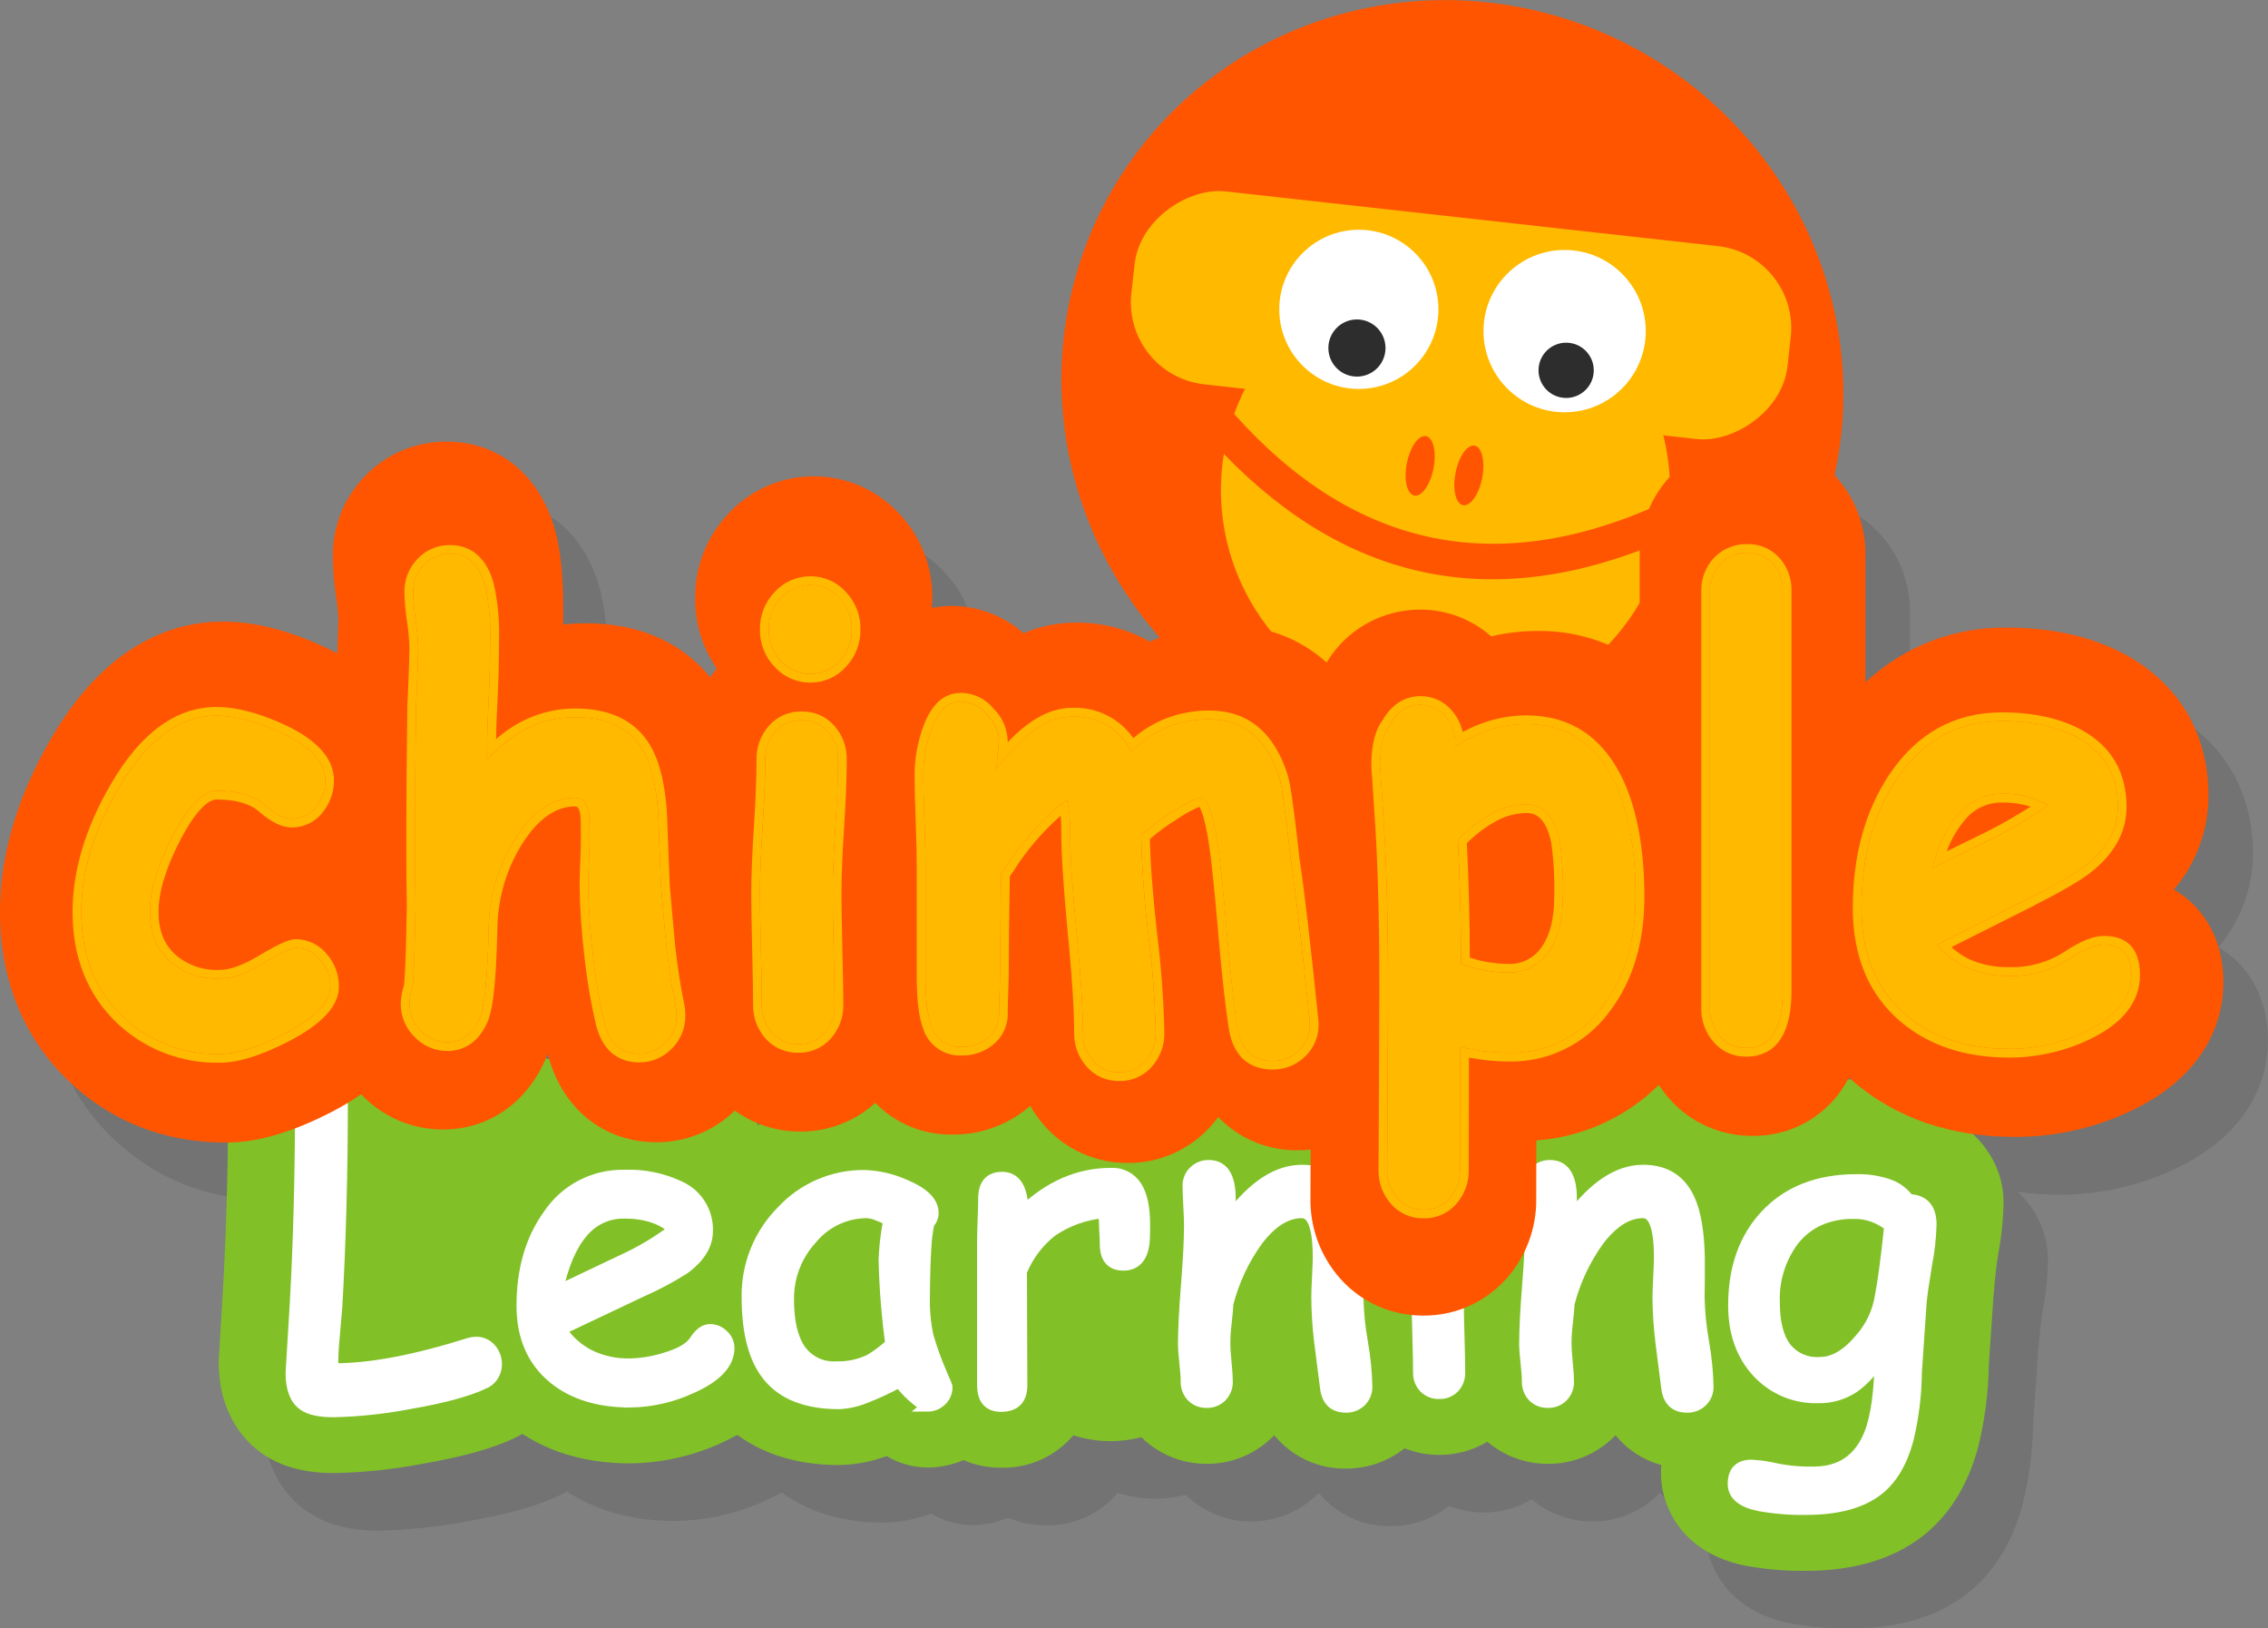 <?xml version="1.0" encoding="UTF-8"?><svg id="Layer_2" xmlns="http://www.w3.org/2000/svg" viewBox="0 0 986.82 708.3"><rect x="0" y="0" width="986.82" height="708.3" fill="#808080" stroke="none"/><defs><style>.cls-1{stroke:#fff;stroke-miterlimit:10;stroke-width:5px;}.cls-1,.cls-2{fill:#fff;}.cls-3{fill:#f50;}.cls-4{fill:#ffba00;}.cls-5{fill:#2d2d2d;}.cls-6{fill:#81c127;}.cls-7{isolation:isolate;opacity:.1;}</style></defs><g id="Graphic_Elements"><g id="Group_51"><g id="Group_55"><ellipse id="Ellipse_22" class="cls-3" cx="631.92" cy="168.18" rx="167.26" ry="170.99" transform="translate(178.65 639.5) rotate(-61.02)"/><g id="Group_52"><path id="Path_107" class="cls-4" d="M724.13,235.11c-11.84,51.36-62.29,84.07-114.01,73.91-51.72-10.16-86.06-59.51-77.61-111.53,54.78,56.53,118.66,69.07,191.62,37.62Z"/><path id="Path_108" class="cls-4" d="M647.75,117.29c-47.36-9.3-94.42,17.38-110.76,62.79,52.83,59.12,115.86,72.28,189.57,37.21,2.04-48.22-31.44-90.71-78.8-100.01Zm-24.03,86.49c-1.4,7.14-5.15,12.43-8.34,11.8-3.2-.63-4.66-6.93-3.25-14.08,1.4-7.15,5.14-12.43,8.34-11.8,3.2,.63,4.66,6.93,3.25,14.08h0Zm21.19,4.16c-1.4,7.15-5.14,12.43-8.34,11.8-3.2-.63-4.66-6.93-3.25-14.08,1.4-7.15,5.13-12.43,8.33-11.8,3.2,.63,4.66,6.93,3.25,14.08h0Z"/></g><rect id="Rectangle_11-2" class="cls-4" x="593.5" y="-6.51" width="84.43" height="287.24" rx="35.86" ry="35.86" transform="translate(429.24 753.8) rotate(-83.66)"/><g id="Group_53"><circle id="Ellipse_23" class="cls-2" cx="591.24" cy="134.56" r="34.62"/><circle id="Ellipse_24" class="cls-5" cx="590.41" cy="151.38" r="12.43"/></g><g id="Group_54"><circle id="Ellipse_25" class="cls-2" cx="680.78" cy="144.03" r="35.3"/><circle id="Ellipse_26" class="cls-5" cx="681.44" cy="161.08" r="12.02"/></g></g><path id="Path_2742" class="cls-7" d="M965.21,412.03c9.72-11.41,15.06-25.9,15.07-40.88,0-26.54-12.58-48.18-35.49-60.98-14.47-8.02-32.02-12.09-52.15-12.09-22.85-.37-44.94,8.17-61.6,23.82v-54.91c.25-13.02-4.55-25.63-13.41-35.18-9.16-9.73-21.97-15.2-35.33-15.08-12.89-.15-25.32,4.82-34.55,13.81l-.41,.4c-9.52,9.56-14.77,22.56-14.55,36.05v46.1c-13.05-9.07-28.62-13.81-44.5-13.56-6.76,0-13.51,.79-20.09,2.33-8.58-7.54-19.63-11.68-31.05-11.63-16.61,.04-32,8.75-40.57,22.99-11.77-10.6-27.14-16.32-42.98-16.01-11.15-.06-22.19,2.09-32.5,6.33-.48,.2-.96,.41-1.44,.62-9.92-5.57-21.14-8.42-32.51-8.26-7.71,.02-15.34,1.6-22.43,4.65-8.63-7.64-19.75-11.87-31.27-11.91-2.88,.01-5.76,.31-8.59,.88,.1-1.41,.19-2.81,.19-4.23,.15-13.75-5.1-27.02-14.6-36.96-9.56-10.24-22.94-16.05-36.95-16.06-13.98-.06-27.36,5.71-36.9,15.94-9.61,9.94-14.92,23.26-14.77,37.08-.1,10.92,3.19,21.6,9.42,30.57-1.01,1.25-1.93,2.56-2.81,3.9-9.38-11.55-25.93-23.57-54.31-23.57-3.24,0-6.49,.18-9.71,.55,.02-1.99,.03-3.96,.03-5.93,0-15.21-1.14-26.39-3.61-35.28-6.77-24.03-24.45-38.37-47.3-38.37-13.19-.03-25.83,5.26-35.06,14.69-9.37,9.51-14.53,22.38-14.31,35.72,.11,5.89,.61,11.76,1.51,17.58,.48,2.98,.78,5.98,.91,8.99,0,1.92-.09,6.09-.47,15.14-1.75-.94-3.57-1.86-5.5-2.75l-.15-.07c-16.14-7.41-30.58-11.01-44.14-11.01-20.63,0-50.31,8.82-74.67,50.78-14.79,25.32-22.29,50.76-22.29,75.6,0,29.33,10.29,54.69,29.77,73.35,18.67,17.84,41.84,26.89,68.84,26.89,.16,0,.33-.02,.49-.02-.3,22.84-1.01,44.2-2.11,63.69l-1.8,29.86-.06,1.91c0,23.12,11.84,34.85,18.82,39.73,8.18,5.76,18.42,8.57,31.28,8.57,12.84-.24,25.63-1.58,38.24-3.98,17.74-3.08,30.46-6.6,40.03-11.09,1.3-.61,2.53-1.28,3.75-1.99,13.05,8.5,28.74,12.83,46.79,12.83,13.74-.13,27.29-3.16,39.77-8.88,2.51-1.12,4.77-2.3,6.94-3.52,9.77,7.18,23.97,13.13,44.3,13.13,7.07-.12,14.07-1.44,20.7-3.9,5.38,3.23,11.54,4.95,17.81,4.98,5.37,0,10.69-1.1,15.63-3.21,5.18,2.21,10.76,3.34,16.39,3.3,12.07,.29,23.62-4.9,31.41-14.12,9.57,3.1,19.83,3.38,29.56,.82,7.58,7.5,17.84,11.67,28.51,11.59,10.87,.07,21.3-4.25,28.92-12,.15-.15,.29-.3,.43-.44,7.63,9.35,19.11,14.7,31.18,14.52,9.25,.04,18.25-3.06,25.5-8.81,4.81,1.89,9.92,2.86,15.09,2.86,7.38,.03,14.62-1.95,20.96-5.73,7.36,6.27,16.73,9.68,26.4,9.61,10.87,.07,21.3-4.25,28.92-12,.15-.15,.29-.3,.43-.44,5.12,6.3,12.1,10.84,19.94,12.96-.08,1.13-.18,2.25-.18,3.41,0,15.26,9.64,35,36.77,40.38,8.68,1.61,17.49,2.36,26.31,2.24,20.76,0,37.8-5.05,50.71-15.05,11.4-8.87,19.48-21.67,24.04-38.09,3.02-11.88,4.64-24.08,4.81-36.33l2.03-29.63c.63-7.94,1.32-14.24,2.06-18.7,1.42-7.41,2.2-14.93,2.34-22.47-.06-11.31-4.86-22.07-13.24-29.67,6.04,.84,12.14,1.27,18.24,1.26,17.95,.04,35.66-4.04,51.78-11.94,33.87-16.64,38.93-41.79,38.93-55.32-.03-18.17-8.28-32.69-21.61-40.31Zm-140.52,82.54l-1.28-.02c.14-.25,.29-.49,.42-.75,.29,.26,.57,.51,.86,.76Zm-567.01-11.09l.11,.44c.16,.61,.37,1.2,.54,1.8-.5-.07-.99-.13-1.5-.19,.07-.16,.14-.3,.21-.46,.21-.51,.42-1.03,.63-1.59Zm90.92,30.02c.47,.2,.94,.37,1.42,.55-.27,.19-.56,.35-.83,.53-.19-.37-.4-.72-.59-1.09h0Z"/><g id="Group_2468"><path id="Path_83" class="cls-6" d="M848.79,486.07l-.36-.31-5.37-4.19c-3.02-2.15-6.3-3.92-9.75-5.28-.41-.17-.82-.38-1.26-.58-7.53-3.88-15.85-5.99-24.32-6.17-2.3,0-4.53-.05-6.68-.09-10.78-.22-24.25-.47-37.34,5.19-10.11-10.8-24.35-16.76-39.13-16.41-12.4,0-24.72,6.45-35.68,15.13-4.62-1.79-9.52-2.71-14.47-2.72-.78,0-1.55,.07-2.32,.11-1.17-9.33-5.45-17.99-12.16-24.57-7.88-7.81-18.53-12.18-29.62-12.16-11.02-.01-21.61,4.29-29.5,11.99-8.18,7.87-12.79,18.74-12.76,30.09,0,.27,.04,.53,.05,.79-6.87-2.81-14.23-4.23-21.65-4.17-6.84-.01-13.62,1.19-20.04,3.55-6.19-3.67-13.25-5.61-20.45-5.63-8.43-.02-16.65,2.59-23.53,7.45-5.99-2.69-12.48-4.06-19.04-4.02-10.22,0-20.36,1.91-29.87,5.64-5.46-2.61-11.44-3.95-17.48-3.93-8.93-.12-17.63,2.79-24.69,8.25-1.74-.89-3.57-1.76-5.54-2.58-9.39-4.1-19.5-6.31-29.75-6.49-16.55-.1-32.72,4.98-46.22,14.55-4.06-8.57-10.66-15.67-18.91-20.35-12.19-6.11-25.69-9.12-39.32-8.77-5.97,0-11.88,1.16-17.41,3.42-13.35-4.13-29.34-4.59-46.79-5.06-8.47-.23-21.23-.58-29.35-1.76-1.92-5.37-4.94-10.28-8.87-14.41-7.63-8.06-18.26-12.6-29.36-12.53-11.08-.05-21.68,4.5-29.28,12.55-7.26,7.65-11.29,17.8-11.25,28.35,0,32.78-.77,63.01-2.29,89.73l-1.8,29.86-.06,1.91c0,23.11,11.84,34.85,18.82,39.73,8.18,5.76,18.42,8.57,31.28,8.57,12.83-.24,25.63-1.58,38.23-3.98,17.74-3.08,30.46-6.6,40.03-11.09,1.3-.61,2.53-1.28,3.75-1.99,13.05,8.5,28.74,12.83,46.79,12.83,13.74-.13,27.29-3.16,39.77-8.88,2.51-1.12,4.77-2.3,6.94-3.52,9.77,7.18,23.97,13.13,44.3,13.13,7.07-.12,14.07-1.44,20.7-3.9,5.38,3.23,11.54,4.95,17.81,4.98,5.37,0,10.69-1.1,15.63-3.21,5.18,2.21,10.76,3.34,16.39,3.3,12.07,.29,23.62-4.9,31.41-14.12,9.57,3.1,19.83,3.38,29.56,.82,7.58,7.5,17.84,11.67,28.51,11.59,10.87,.07,21.3-4.25,28.92-12,.15-.15,.29-.3,.43-.44,7.63,9.35,19.11,14.7,31.18,14.52,9.25,.04,18.25-3.06,25.5-8.81,4.8,1.89,9.92,2.86,15.09,2.86,7.38,.03,14.62-1.95,20.96-5.73,7.36,6.27,16.73,9.68,26.4,9.61,10.87,.07,21.3-4.25,28.92-12,.15-.15,.29-.3,.43-.44,5.12,6.3,12.1,10.84,19.94,12.96-.08,1.13-.18,2.25-.18,3.41,0,15.26,9.64,35,36.77,40.38,8.68,1.61,17.49,2.36,26.31,2.24,20.76,0,37.8-5.05,50.71-15.05,11.4-8.87,19.48-21.67,24.04-38.09,3.02-11.88,4.64-24.08,4.81-36.33l2.03-29.63c.63-7.95,1.32-14.24,2.06-18.7,1.42-7.41,2.2-14.93,2.34-22.47-.03-17.63-11.24-30.13-22.95-36.88Z"/><g id="Group_39"><g id="Group_38"><path id="Path_84" class="cls-1" d="M210.1,601.88c-6.8,3.19-17.47,6.04-32.02,8.57-10.83,2.08-21.81,3.26-32.83,3.52-6.07,0-10.43-.93-13.08-2.8-3.61-2.52-5.41-7.15-5.41-13.89l1.8-29.85c1.56-27.54,2.34-58.09,2.34-91.64-.05-2.45,.88-4.82,2.58-6.58,1.63-1.77,3.95-2.75,6.36-2.71,2.44-.06,4.79,.92,6.45,2.71,1.7,1.76,2.63,4.13,2.58,6.58,0,33.98-.81,64.88-2.44,92.72l-1.17,13.71c-.46,4.4-.64,8.83-.54,13.26,15.69,.18,35.54-3.52,59.54-11.09,.94-.28,1.91-.44,2.89-.45,2.52-.03,4.91,1.1,6.49,3.07,1.48,1.8,2.28,4.07,2.26,6.4,.06,3.77-2.27,7.17-5.8,8.48Z"/><path id="Path_85" class="cls-1" d="M274.05,609.72c-13.6,0-24.6-3.4-33.01-10.19-9.2-7.52-13.8-18.04-13.8-31.57,0-15.63,3.79-28.74,11.37-39.32,7.3-11.05,19.77-17.59,33.01-17.32,8.44-.34,16.83,1.4,24.44,5.05,7.35,3.48,11.92,10.99,11.64,19.12,0,6.01-3.4,11.48-10.19,16.41-6.11,3.84-12.5,7.22-19.12,10.1l-34.46,16.33c3.14,4.79,7.48,8.68,12.58,11.28,5.47,2.62,11.48,3.92,17.54,3.79,4.95-.12,9.87-.91,14.61-2.34,7.09-1.99,11.66-4.59,13.71-7.8,2.05-3.22,4.24-4.82,6.59-4.82,2.12,.01,4.15,.87,5.63,2.39,1.57,1.42,2.47,3.43,2.48,5.55,0,6.67-5.38,12.42-16.15,17.23-8.42,3.92-17.58,6.01-26.87,6.14Zm-2.43-82.17c-7.09-.12-13.84,3.03-18.31,8.52-4.87,5.68-8.51,14.24-10.91,25.66l27.69-13.17c8.26-3.7,16.06-8.33,23.27-13.8-5.17-4.81-12.42-7.21-21.74-7.22h0Z"/><path id="Path_86" class="cls-1" d="M403.57,611.53c-1.14,0-3.22-1.32-6.22-3.97-2.25-1.96-4.28-4.17-6.04-6.58-4.9,2.72-9.99,5.09-15.24,7.08-3.51,1.41-7.23,2.22-11.01,2.39-14.06,0-24.32-3.97-30.76-11.9-6.07-7.46-9.11-18.88-9.11-34.27-.24-13.96,5.18-27.43,15.02-37.34,9.22-10,22.25-15.64,35.85-15.51,6.07,.19,12.04,1.57,17.58,4.06,8.18,3.37,12.27,7.43,12.27,12.18,0,1.63-.65,3.18-1.8,4.33-.79,3.71-1.26,7.48-1.41,11.27-.33,5.23-.52,11.94-.58,20.11-.21,5.93,.31,11.87,1.53,17.68,1.56,5.4,3.46,10.71,5.68,15.87,.42,1.08,1.11,2.68,2.07,4.78l.54,1.54c.06,2.26-.86,4.43-2.52,5.95-1.57,1.51-3.67,2.35-5.86,2.34Zm-18.75-62.69c.01-2.82,.18-5.64,.5-8.44,.33-3.03,.83-6.26,1.49-9.69-1.85-.98-3.76-1.82-5.73-2.53-1.23-.47-2.52-.74-3.83-.81-9.34,0-18.19,4.19-24.13,11.41-6.59,7.16-10.22,16.56-10.15,26.29,0,9.86,1.74,17.26,5.23,22.19,3.61,5,9.54,7.79,15.69,7.4,5.08,.15,10.13-.93,14.7-3.16,3.27-1.96,6.32-4.25,9.11-6.85-1.62-11.87-2.59-23.83-2.9-35.8h0Z"/><path id="Path_87" class="cls-1" d="M497.82,538.92c-.42,7.52-3.43,11.27-9.02,11.27-5.17,0-7.76-2.98-7.76-8.93,0-1.14-.09-3.25-.27-6.31l-.27-7.58c-8.17,.66-16.03,3.43-22.82,8.03-5.91,4.63-10.51,10.73-13.35,17.68l.18,49.43c0,6.07-2.98,9.11-8.93,9.11-5.29,0-7.93-3.04-7.93-9.11v-63.32c0-1.99,.08-4.96,.23-8.93,.16-3.97,.23-6.94,.23-8.93,0-6.07,2.65-9.11,7.94-9.11,5.89,0,8.87,4.99,8.93,14.97,11.55-11.12,24.35-16.68,38.42-16.69,4.36-.25,8.52,1.84,10.91,5.5,2.4,3.67,3.6,9.2,3.61,16.6-.01,3.13-.05,5.23-.11,6.31Z"/><path id="Path_88" class="cls-1" d="M585.58,611.98c-5.17,0-8.09-2.83-8.75-8.48l-2.52-19.76c-.81-6.55-1.23-13.15-1.26-19.75,0-1.68,.11-4.54,.32-8.57,.21-4.03,.32-6.89,.31-8.57,0-12.99-2.41-19.48-7.22-19.48-6.73,0-13.17,4-19.3,12-6.02,8.3-10.43,17.67-12.99,27.6-.12,2.34-.39,5.29-.81,8.84-.35,2.9-.54,5.83-.54,8.75,0,1.8,.18,4.51,.54,8.12,.36,3.61,.54,6.31,.54,8.12,.1,2.44-.79,4.82-2.48,6.58-1.67,1.69-3.98,2.61-6.36,2.52-2.4,.1-4.72-.82-6.4-2.52-1.66-1.78-2.54-4.15-2.44-6.58,0-1.8-.2-4.51-.59-8.12-.39-3.61-.59-6.31-.58-8.12,0-6.19,.44-14.78,1.31-25.75,.87-10.97,1.31-19.56,1.31-25.75,0-1.92-.11-4.78-.31-8.57-.21-3.79-.32-6.64-.32-8.57-.08-2.39,.86-4.7,2.58-6.36,1.7-1.65,3.99-2.54,6.36-2.48,5.53,0,8.57,3.91,9.11,11.72l.27,10.55c10.1-13.47,20.47-20.2,31.12-20.2,9.62,0,16.33,4.24,20.11,12.72,2.59,5.65,4,14.01,4.24,25.08v9.11l-.09,8.39c.14,6.49,.79,12.96,1.94,19.35,1.14,6.36,1.79,12.8,1.94,19.25,.09,2.42-.85,4.76-2.58,6.45-1.73,1.66-4.05,2.55-6.45,2.48Z"/><path id="Path_89" class="cls-1" d="M634.38,564.63c0,3.61,.11,9,.32,16.19,.21,7.19,.32,12.58,.31,16.19,.09,2.4-.79,4.75-2.44,6.5-1.68,1.71-4.01,2.62-6.4,2.52-2.38,.08-4.68-.83-6.36-2.52-1.68-1.74-2.57-4.08-2.48-6.5,0-3.61-.1-9-.31-16.19-.21-7.19-.32-12.58-.32-16.19,0-5.65,.3-12.7,.9-21.15,.6-8.45,.9-15.5,.9-21.15-.1-2.44,.79-4.82,2.48-6.58,1.67-1.69,3.98-2.61,6.36-2.53,2.38-.08,4.68,.83,6.35,2.53,1.69,1.77,2.58,4.14,2.48,6.58,0,5.66-.3,12.71-.9,21.15-.6,8.44-.9,15.5-.9,21.15Zm-4.06-73.24c-2.81,.03-5.51-1.07-7.48-3.07-2.05-1.91-3.2-4.6-3.16-7.4-.04-2.8,1.11-5.49,3.16-7.4,1.98-1.99,4.68-3.1,7.48-3.07,2.8-.04,5.49,1.07,7.44,3.07,2.02,1.92,3.15,4.6,3.11,7.4,.04,2.79-1.09,5.47-3.11,7.4-1.96,2-4.65,3.11-7.44,3.07Z"/><path id="Path_90" class="cls-1" d="M734.04,611.98c-5.17,0-8.09-2.83-8.75-8.48l-2.52-19.76c-.81-6.55-1.23-13.15-1.26-19.75,0-1.68,.11-4.54,.32-8.57,.21-4.03,.32-6.89,.31-8.57,0-12.99-2.41-19.48-7.22-19.48-6.73,0-13.17,4-19.3,12-6.02,8.3-10.43,17.67-12.99,27.6-.12,2.34-.39,5.29-.81,8.84-.35,2.9-.54,5.83-.54,8.75,0,1.8,.18,4.51,.54,8.12,.36,3.61,.54,6.31,.54,8.12,.1,2.44-.79,4.82-2.48,6.58-1.68,1.69-3.98,2.61-6.36,2.52-2.4,.1-4.72-.82-6.4-2.52-1.66-1.78-2.54-4.15-2.44-6.58,0-1.8-.2-4.51-.59-8.12-.39-3.61-.59-6.31-.59-8.12,0-6.19,.44-14.78,1.31-25.75,.87-10.97,1.31-19.56,1.31-25.75,0-1.92-.1-4.78-.31-8.57-.21-3.79-.32-6.64-.32-8.57-.08-2.39,.86-4.7,2.58-6.36,1.7-1.65,3.99-2.54,6.36-2.48,5.53,0,8.57,3.91,9.11,11.72l.27,10.55c10.1-13.47,20.47-20.2,31.12-20.2,9.62,0,16.33,4.24,20.11,12.72,2.58,5.65,4,14.01,4.24,25.08v9.11l-.09,8.39c.14,6.49,.79,12.96,1.94,19.35,1.14,6.36,1.79,12.8,1.94,19.25,.09,2.42-.85,4.76-2.58,6.45-1.73,1.66-4.06,2.55-6.45,2.48Z"/><path id="Path_91" class="cls-1" d="M835.78,566.7l-2.07,30.3c-.09,9.94-1.33,19.84-3.7,29.5-2.7,9.74-7.03,16.93-12.99,21.57-7.22,5.59-17.65,8.39-31.3,8.39-6.74,.11-13.48-.44-20.11-1.62-7.58-1.5-11.37-4.63-11.37-9.38,0-5.35,2.62-8.03,7.85-8.03,3.65,.2,7.27,.73,10.83,1.58,5.52,1.1,11.15,1.57,16.77,1.41,11.55-.18,19.52-5.77,23.91-16.77,2.89-7.34,4.42-18.62,4.6-33.83-2.7,5.39-6.68,10.03-11.59,13.53-4.55,3.03-9.91,4.6-15.38,4.51-10.06,.35-19.76-3.72-26.56-11.14-6.82-7.43-10.24-17.06-10.24-28.91,0-16.23,4.66-29.31,13.98-39.24,9.62-10.22,22.73-15.33,39.33-15.33,4.78-.13,9.54,.6,14.06,2.17,3.49,1.21,6.51,3.48,8.66,6.49,6.44,.18,9.65,3.76,9.65,10.73-.16,5.75-.79,11.49-1.9,17.14-1.38,8.28-2.19,13.93-2.43,16.94Zm-28.95-39.05c-11.43,0-20.27,3.94-26.52,11.82-5.82,7.79-8.78,17.34-8.39,27.06,0,8.72,1.65,15.27,4.96,19.66,3.57,4.52,9.14,6.98,14.88,6.58,6.07,0,11.97-3.43,17.68-10.28,4.69-5.27,7.76-11.78,8.83-18.75,1.27-6.49,2.62-16.69,4.06-30.57-2.26-1.78-4.79-3.18-7.49-4.15-2.58-.9-5.29-1.36-8.03-1.36Z"/></g></g></g><g id="Group_2469"><path id="Path_92" class="cls-3" d="M945.85,386.96c9.72-11.41,15.06-25.9,15.07-40.88,0-26.54-12.58-48.18-35.49-60.98-14.47-8.02-32.02-12.09-52.15-12.09-22.85-.37-44.95,8.17-61.6,23.82v-54.91c.26-13.02-4.55-25.63-13.41-35.18-9.16-9.73-21.97-15.2-35.33-15.08-12.89-.15-25.32,4.82-34.55,13.81l-.41,.4c-9.52,9.56-14.77,22.56-14.55,36.05v46.1c-13.05-9.07-28.62-13.81-44.5-13.56-6.77,0-13.51,.79-20.1,2.33-8.58-7.54-19.63-11.68-31.05-11.63-16.61,.04-32,8.75-40.57,22.99-11.77-10.6-27.14-16.32-42.98-16.01-11.15-.06-22.19,2.09-32.5,6.33-.48,.2-.96,.41-1.44,.62-9.92-5.57-21.14-8.42-32.51-8.26-7.71,.02-15.34,1.6-22.43,4.65-8.63-7.64-19.75-11.87-31.27-11.91-2.88,.01-5.76,.31-8.59,.88,.1-1.41,.19-2.81,.19-4.23,.15-13.75-5.1-27.02-14.6-36.96-9.56-10.24-22.94-16.05-36.95-16.06-13.98-.06-27.36,5.72-36.9,15.94-9.61,9.94-14.92,23.26-14.77,37.08-.1,10.92,3.19,21.6,9.42,30.57-1.01,1.25-1.93,2.56-2.81,3.9-9.38-11.55-25.93-23.57-54.31-23.57-3.24,0-6.49,.18-9.71,.55,.02-1.99,.03-3.96,.03-5.93,0-15.21-1.14-26.39-3.61-35.28-6.77-24.03-24.45-38.37-47.3-38.37-13.19-.03-25.83,5.26-35.06,14.69-9.37,9.5-14.53,22.37-14.31,35.72,.11,5.89,.61,11.76,1.51,17.58,.48,2.98,.78,5.98,.91,8.99,0,1.92-.09,6.09-.47,15.14-1.75-.94-3.57-1.85-5.5-2.75l-.15-.07c-16.14-7.41-30.58-11.01-44.14-11.01-20.63,0-50.31,8.82-74.67,50.78C7.5,346.48,0,371.93,0,396.76c0,29.33,10.29,54.69,29.77,73.35,18.67,17.84,41.84,26.89,68.84,26.89,13.39,0,28.48-4.43,46.11-13.54l.12-.07c4.26-2.21,8.37-4.69,12.33-7.41,.28,.29,.52,.59,.81,.87,9.19,9.28,21.71,14.49,34.77,14.47,19.92,0,36.72-11.69,44.93-31.34,.21-.51,.42-1.03,.63-1.59l.11,.44c6.18,23.44,24.26,38.02,47.19,38.02,12.74,.05,24.99-4.89,34.13-13.76,8.29,5.98,18.27,9.17,28.5,9.11,12.05,.08,23.69-4.37,32.62-12.47,8.76,9.03,20.88,14.02,33.46,13.78,11.83,.15,23.33-3.84,32.52-11.29,.48-.39,.96-.79,1.42-1.19,1.81,3.19,3.97,6.17,6.42,8.89,9.17,10.24,22.29,16.04,36.04,15.94,13.75,.1,26.87-5.7,36.05-15.94,1.16-1.29,2.26-2.63,3.28-4.03,9.1,9.49,21.77,14.73,34.91,14.45,1.77,0,3.54-.1,5.3-.29-.05,11.4-.08,18.52-.08,21.21-.19,12.91,4.47,25.42,13.08,35.04,9.17,10.24,22.3,16.04,36.04,15.94,13.75,.11,26.88-5.7,36.05-15.94,8.59-9.6,13.26-22.09,13.07-34.97l.05-25.26c20.08-1.45,38.98-10.01,53.31-24.14,1.41,2.19,2.99,4.27,4.72,6.22,9.17,10.24,22.3,16.04,36.04,15.94,17.68,.26,33.95-9.58,41.92-25.36,.63,.57,1.27,1.16,1.9,1.69,18.73,16,42.4,24.11,70.34,24.11,17.95,.04,35.66-4.04,51.78-11.94,33.87-16.64,38.93-41.79,38.93-55.32,0-18.18-8.24-32.7-21.57-40.32Z"/><g id="Group_49"><g id="Group_48"><g id="Group_41"><path id="Path_93" class="cls-4" d="M95.75,458.46c-15.73,.43-30.98-5.46-42.34-16.34-12.01-11.5-18.02-26.66-18.02-45.48,0-17.34,5.39-35.24,16.17-53.71,12.24-21.08,26.47-31.63,42.69-31.63,7.96,0,17.25,2.44,27.89,7.32,12.93,6.01,19.39,12.94,19.39,20.78,.05,4.13-1.33,8.14-3.9,11.37-2.46,3.43-6.45,5.43-10.67,5.36-3.28,0-7.24-2.03-11.88-6.08-4.64-4.05-11.58-6.08-20.83-6.08-5.89,0-12.28,6.58-19.17,19.73-6.58,12.72-9.87,23.7-9.87,32.93s2.91,16.34,8.72,21.57c6.06,5.16,13.85,7.83,21.8,7.45,5.12,0,11.4-2.22,18.82-6.67,7.42-4.44,12.13-6.67,14.11-6.66,4.13,0,8.03,1.87,10.61,5.1,2.87,3.19,4.44,7.34,4.42,11.63,0,6.8-6.5,13.59-19.51,20.39-11.63,6-21.12,9-28.46,9Z"/><path id="Path_94" class="cls-4" d="M94.26,311.3c7.96,0,17.25,2.44,27.89,7.32,12.93,6.01,19.39,12.94,19.39,20.78,.05,4.13-1.33,8.14-3.9,11.37-2.46,3.43-6.45,5.43-10.67,5.36-3.28,0-7.24-2.03-11.88-6.08-4.64-4.05-11.58-6.08-20.83-6.08-5.89,0-12.28,6.58-19.17,19.73-6.58,12.72-9.87,23.7-9.87,32.93s2.91,16.34,8.72,21.57c6.06,5.16,13.85,7.83,21.8,7.45,5.12,0,11.4-2.22,18.82-6.67,7.42-4.44,12.13-6.67,14.11-6.66,4.13,0,8.03,1.87,10.61,5.1,2.87,3.19,4.44,7.34,4.42,11.63,0,6.79-6.5,13.59-19.51,20.39-11.63,6.01-21.12,9.02-28.46,9.02-15.73,.43-30.98-5.46-42.34-16.34-12.01-11.5-18.02-26.66-18.02-45.48,0-17.34,5.39-35.24,16.17-53.71,12.24-21.08,26.47-31.63,42.69-31.63m0-3.78c-17.58,0-33.05,11.27-45.96,33.51-11.08,18.97-16.69,37.68-16.69,55.61,0,19.81,6.46,36.03,19.18,48.21,12.08,11.54,28.26,17.8,44.96,17.39,8.03,0,17.91-3.09,30.19-9.44,14.51-7.58,21.55-15.35,21.55-23.75,.03-5.2-1.88-10.23-5.34-14.11-3.29-4.06-8.24-6.42-13.47-6.4-2.09,0-5.49,.87-16.06,7.2-6.8,4.06-12.47,6.13-16.88,6.13-7.02,.39-13.91-1.93-19.27-6.48-5.03-4.52-7.47-10.66-7.47-18.75,0-8.58,3.18-19.08,9.44-31.19,8.05-15.39,13.36-17.69,15.81-17.69,8.27,0,14.43,1.73,18.34,5.14,5.39,4.72,10.09,7.01,14.37,7.01,5.39,.05,10.48-2.49,13.67-6.83,3.08-3.89,4.74-8.72,4.69-13.68,0-9.41-7.27-17.55-21.58-24.21-11.1-5.09-21.01-7.67-29.48-7.67h0Z"/></g><g id="Group_42"><path id="Path_95" class="cls-4" d="M211.89,330.65c5-5.82,11.11-10.6,17.96-14.05,6.38-3.09,13.39-4.68,20.48-4.64,13.08,0,22.49,4.18,28.23,12.55,4.28,6.27,6.88,15.9,7.8,28.88,.38,10.72,.8,21.48,1.26,32.28,1.22,14.03,1.99,22.57,2.3,25.62,1.07,9.67,2.37,18.12,3.9,25.35,.35,1.59,.55,3.21,.57,4.84,.14,4.54-1.63,8.92-4.88,12.09-3,3.07-7.12,4.8-11.42,4.77-7.73,0-12.74-4.36-15.03-13.07-2.32-9.81-4-19.77-5.05-29.8-1.23-10.06-1.92-20.18-2.07-30.32,0-2.18,.1-5.47,.29-9.87,.19-4.4,.29-7.69,.29-9.87,0-6.45-.08-10.19-.23-11.24-.69-4.79-2.68-7.19-5.97-7.19-8.49,0-16.18,4.44-23.06,13.33-.66,.83-1.36,1.81-2.11,2.92-7.95,11.94-12.29,25.91-12.51,40.25-.44,20.99-1.72,34.04-3.85,39.16-2.98,7.15-7.73,10.72-14.23,10.72-4.31-.01-8.44-1.78-11.42-4.9-3.28-3.15-5.09-7.54-4.99-12.09,.12-2.35,.54-4.68,1.26-6.93,.53-1.92,.99-13.68,1.38-35.29-.38-17.51-.3-46.66,.23-87.43l.23-4.31c.46-10.28,.69-17.16,.69-20.65-.11-4-.48-8-1.09-11.95-.62-3.96-.98-7.95-1.09-11.95-.17-4.54,1.53-8.96,4.7-12.22,2.96-3.1,7.07-4.83,11.36-4.77,7.57,0,12.66,4.62,15.26,13.85,1.72,7.89,2.46,15.97,2.18,24.05,0,8.71-.23,17.56-.69,26.53-.46,8.53-.69,16.98-.69,25.35Z"/><path id="Path_96" class="cls-4" d="M195.83,240.87c7.57,0,12.66,4.62,15.26,13.85,1.72,7.89,2.46,15.97,2.18,24.05,0,8.71-.23,17.56-.69,26.53-.46,8.54-.69,16.99-.69,25.35,5-5.82,11.11-10.6,17.96-14.05,6.38-3.09,13.39-4.68,20.48-4.64,13.08,0,22.49,4.18,28.23,12.55,4.28,6.27,6.88,15.9,7.8,28.88,.38,10.72,.8,21.48,1.26,32.28,1.22,14.03,1.99,22.57,2.3,25.62,1.07,9.67,2.37,18.12,3.9,25.35,.35,1.59,.55,3.21,.57,4.84,.14,4.54-1.63,8.92-4.88,12.09-3,3.07-7.12,4.8-11.42,4.77-7.73,0-12.74-4.36-15.03-13.07-2.32-9.81-4-19.77-5.05-29.8-1.23-10.06-1.92-20.18-2.07-30.32,0-2.18,.1-5.47,.29-9.87,.19-4.4,.29-7.69,.29-9.87,0-6.45-.08-10.19-.23-11.24-.69-4.79-2.68-7.19-5.97-7.19-8.49,0-16.18,4.44-23.06,13.33-.66,.83-1.36,1.81-2.11,2.92-7.95,11.94-12.29,25.91-12.51,40.25-.44,20.99-1.72,34.04-3.85,39.16-2.98,7.15-7.73,10.72-14.23,10.72-4.31-.01-8.44-1.78-11.42-4.9-3.28-3.15-5.09-7.54-4.99-12.09,.12-2.35,.54-4.68,1.26-6.93,.53-1.92,.99-13.68,1.38-35.29-.38-17.51-.31-46.66,.23-87.43l.23-4.31c.46-10.28,.69-17.16,.69-20.65-.11-4-.48-8-1.09-11.95-.62-3.96-.98-7.95-1.09-11.95-.17-4.54,1.53-8.96,4.7-12.22,2.96-3.1,7.07-4.83,11.36-4.77m0-3.78c-5.3-.07-10.4,2.06-14.06,5.9-3.87,3.96-5.96,9.33-5.79,14.87,.11,4.18,.48,8.35,1.13,12.48,.59,3.79,.94,7.61,1.05,11.44,0,3.42-.23,10.31-.68,20.48l-.23,4.28v.15c-.53,40.57-.61,70-.23,87.49-.5,28.22-1.04,33.39-1.25,34.3-.81,2.56-1.28,5.22-1.39,7.9-.1,5.57,2.11,10.93,6.13,14.79,3.68,3.82,8.76,5.98,14.06,5.99,5.6,0,13.22-2.26,17.72-13.04,1.49-3.59,3.54-11.69,4.14-40.55,.2-13.61,4.32-26.88,11.87-38.21,.7-1.03,1.35-1.93,1.95-2.69,6.21-8.02,12.78-11.9,20.1-11.9,.45,0,1.66,0,2.22,3.95,.04,.32,.19,2.01,.19,10.7,0,2.08-.1,5.35-.28,9.7-.19,4.42-.29,7.79-.29,10.03,.15,10.28,.84,20.54,2.09,30.74,1.07,10.21,2.8,20.34,5.16,30.33,3.46,13.14,12.08,15.9,18.69,15.9,5.29,.03,10.36-2.08,14.06-5.85,3.98-3.88,6.16-9.24,6.02-14.79-.03-1.89-.25-3.77-.65-5.61-1.5-7.09-2.79-15.49-3.84-24.99-.3-2.97-1.07-11.55-2.28-25.44-.47-10.81-.88-21.63-1.26-32.17v-.13c-.97-13.79-3.74-23.85-8.44-30.75-6.47-9.42-17.01-14.2-31.35-14.2-7.66-.03-15.23,1.68-22.13,5.02-4.49,2.21-8.67,5-12.42,8.3,.11-5.31,.3-10.66,.59-16,.47-9.01,.7-18,.7-26.72,.29-8.42-.49-16.84-2.32-25.06-3.87-13.74-12.42-16.62-18.91-16.62h-.04Z"/></g><g id="Group_43"><path id="Path_97" class="cls-4" d="M362.33,388.93c0,4.97,.13,12.94,.4,23.91,.27,10.97,.4,18.94,.4,23.91,.17,4.58-1.43,9.05-4.47,12.48-2.88,3.22-7.04,5.02-11.36,4.9-4.32,.12-8.48-1.68-11.36-4.9-3.04-3.43-4.65-7.9-4.47-12.48,0-4.97-.13-12.94-.4-23.91-.27-10.97-.4-18.94-.4-23.91,0-7.75,.38-17.47,1.15-29.14,.77-11.67,1.15-21.39,1.15-29.14-.17-4.58,1.43-9.05,4.47-12.48,2.88-3.22,7.04-5.01,11.36-4.9,4.32-.12,8.48,1.68,11.36,4.9,3.04,3.43,4.65,7.9,4.47,12.48,0,7.75-.38,17.47-1.15,29.14-.77,11.68-1.15,21.39-1.15,29.14Zm-9.75-95.8c-4.85,.02-9.48-2.03-12.74-5.63-3.56-3.67-5.51-8.61-5.39-13.72-.11-5.11,1.83-10.05,5.39-13.72,3.25-3.6,7.89-5.64,12.74-5.63,4.84-.03,9.45,2.02,12.68,5.63,3.53,3.68,5.45,8.62,5.34,13.72,.12,5.1-1.8,10.04-5.34,13.72-3.23,3.6-7.84,5.65-12.68,5.63h0Z"/><path id="Path_98" class="cls-4" d="M352.58,254.46c4.84-.03,9.45,2.02,12.68,5.63,3.53,3.68,5.45,8.62,5.34,13.72,.12,5.1-1.8,10.04-5.34,13.72-3.23,3.6-7.84,5.65-12.68,5.63-4.85,.02-9.48-2.03-12.74-5.63-3.56-3.67-5.51-8.61-5.39-13.72-.11-5.11,1.83-10.05,5.39-13.72,3.25-3.6,7.89-5.64,12.74-5.63m-3.79,58.81c4.32-.12,8.48,1.68,11.36,4.9,3.04,3.43,4.65,7.9,4.47,12.48,0,7.75-.38,17.47-1.15,29.14-.77,11.68-1.15,21.39-1.15,29.14,0,4.97,.13,12.94,.4,23.91,.27,10.97,.4,18.94,.4,23.91,.17,4.58-1.43,9.05-4.47,12.48-2.88,3.22-7.04,5.02-11.36,4.9-4.32,.12-8.48-1.68-11.36-4.9-3.04-3.43-4.65-7.9-4.47-12.48,0-4.97-.13-12.94-.4-23.91-.27-10.97-.4-18.94-.4-23.91,0-7.75,.38-17.47,1.15-29.14,.77-11.67,1.15-21.39,1.15-29.14-.17-4.58,1.43-9.05,4.47-12.48,2.88-3.22,7.04-5.01,11.36-4.9m3.79-62.59c-5.88-.03-11.51,2.44-15.47,6.78-4.24,4.37-6.56,10.25-6.45,16.34-.12,6.09,2.2,11.97,6.45,16.34,3.97,4.35,9.59,6.81,15.47,6.78,5.87,.03,11.48-2.44,15.42-6.8,4.2-4.38,6.5-10.25,6.38-16.33,.12-6.07-2.17-11.94-6.38-16.33-3.94-4.36-9.55-6.83-15.42-6.8Zm-3.79,58.8c-5.39-.13-10.56,2.12-14.15,6.13-3.69,4.12-5.64,9.51-5.47,15.03,0,7.62-.38,17.35-1.14,28.9-.76,11.69-1.15,21.58-1.15,29.39,0,5.03,.13,13.11,.4,24.01,.26,10.93,.4,18.95,.4,23.82-.18,5.53,1.78,10.91,5.47,15.03,3.59,4.01,8.76,6.25,14.15,6.13,5.39,.13,10.56-2.12,14.16-6.13,3.68-4.12,5.64-9.5,5.46-15.03,0-5.01-.13-12.86-.4-24.01-.26-10.85-.4-18.87-.4-23.82,0-7.64,.38-17.36,1.14-28.9,.77-11.72,1.16-21.61,1.16-29.39,.18-5.53-1.78-10.91-5.46-15.03-3.59-4.02-8.77-6.26-14.16-6.13Z"/></g><g id="Group_44"><path id="Path_99" class="cls-4" d="M433.56,334.57c11.55-15.25,22.49-22.87,32.82-22.87,10.91-.51,21.09,5.49,25.93,15.29,4.41-4.53,9.67-8.12,15.49-10.59,5.83-2.38,12.07-3.57,18.36-3.52,14.99,0,25.17,8.5,30.52,25.48,1.07,3.49,2.71,15.29,4.92,35.42,2.14,14.12,4.89,37.64,8.26,70.57,.45,4.56-1.19,9.08-4.47,12.29-3.05,3.12-7.23,4.87-11.59,4.84-8.8,0-13.96-4.97-15.49-14.9-1.38-8.97-2.79-21.65-4.25-38.03-1.53-17.95-2.79-30.67-3.79-38.16-2.07-15.6-4.7-23.4-7.92-23.39-1.76,0-5.78,2-12.05,6.01-4.92,2.98-9.53,6.43-13.77,10.31,.3,14.33,1.34,28.64,3.1,42.87,1.8,14.22,2.88,28.53,3.23,42.87,.15,4.56-1.45,9.01-4.47,12.42-2.86,3.26-7.02,5.08-11.36,4.96-4.34,.11-8.5-1.71-11.36-4.96-3.02-3.42-4.62-7.86-4.47-12.42,0-9.93-.94-24.54-2.81-43.83-1.88-19.29-2.81-33.91-2.81-43.85,.11-4.48-.31-8.95-1.26-13.33-8.88,5.84-17.79,15.55-26.74,29.14-.38,.61-1.03,1.52-1.95,2.74-.31,17.6-.47,31.41-.47,41.43,0,2.44-.08,5.73-.23,9.87-.16,4.14-.23,7.21-.23,9.21,.19,4.3-1.69,8.42-5.05,11.11-3.21,2.58-7.24,3.93-11.36,3.79-6.12,.28-11.62-3.75-13.19-9.67-1.61-4.36-2.41-11.28-2.41-20.78v-48.62c0-4.36-.16-10.74-.47-19.15s-.47-14.79-.47-19.15c-.1-7.18,1.14-14.32,3.67-21.04,2.98-7.84,7.19-11.76,12.62-11.76,4.48,.09,8.7,2.17,11.49,5.69,6.13,6.77,5.05,12.48,5.05,12.48,0,0-.32,1.91-1.01,11.23Z"/><path id="Path_100" class="cls-4" d="M418.07,305.16c4.48,.09,8.7,2.17,11.49,5.69,6.13,6.77,5.05,12.48,5.05,12.48,0,0-.34,1.92-1.03,11.24,11.55-15.25,22.49-22.87,32.82-22.87,10.91-.51,21.09,5.49,25.93,15.29,4.41-4.53,9.67-8.12,15.49-10.59,5.83-2.38,12.07-3.57,18.36-3.52,14.99,0,25.17,8.49,30.52,25.48,1.07,3.49,2.71,15.29,4.92,35.42,2.14,14.12,4.89,37.64,8.26,70.57,.45,4.56-1.19,9.08-4.47,12.29-3.05,3.12-7.23,4.87-11.59,4.84-8.8,0-13.96-4.97-15.49-14.9-1.38-8.97-2.79-21.65-4.25-38.03-1.53-17.95-2.8-30.67-3.79-38.16-2.07-15.6-4.71-23.4-7.92-23.39-1.76,0-5.78,2-12.05,6.01-4.92,2.98-9.53,6.43-13.77,10.31,.3,14.33,1.34,28.64,3.1,42.87,1.8,14.22,2.87,28.53,3.21,42.87,.15,4.56-1.45,9.01-4.47,12.42-2.86,3.26-7.02,5.08-11.36,4.96-4.34,.11-8.5-1.71-11.36-4.96-3.02-3.42-4.62-7.86-4.47-12.42,0-9.93-.94-24.54-2.81-43.83s-2.81-33.91-2.81-43.85c.11-4.48-.31-8.95-1.26-13.33-8.88,5.84-17.79,15.55-26.74,29.14-.38,.61-1.03,1.52-1.95,2.74-.31,17.6-.47,31.41-.47,41.43,0,2.44-.08,5.73-.23,9.87-.16,4.14-.23,7.21-.23,9.21,.19,4.3-1.69,8.42-5.05,11.11-3.21,2.58-7.24,3.93-11.36,3.79-6.12,.28-11.62-3.75-13.19-9.67-1.61-4.36-2.41-11.28-2.41-20.78v-48.62c0-4.36-.16-10.74-.47-19.15-.31-8.41-.47-14.79-.47-19.15-.1-7.18,1.14-14.32,3.67-21.04,2.98-7.84,7.19-11.76,12.62-11.76m0-3.78c-7.14,0-12.57,4.78-16.16,14.2-2.69,7.15-4.02,14.75-3.92,22.39,0,4.4,.15,10.89,.47,19.28s.46,14.77,.46,19.01v48.62c0,10.04,.87,17.27,2.64,22.09,2.12,7.42,9.03,12.44,16.75,12.14,5,.14,9.88-1.51,13.77-4.66,4.25-3.39,6.63-8.6,6.42-14.03,0-1.98,.08-5.03,.23-9.07,.15-4.18,.23-7.55,.23-10.01,0-9.74,.15-23.25,.44-40.15,.59-.81,1.04-1.46,1.37-1.98,5.71-9.11,12.71-17.34,20.79-24.43,.16,1.96,.24,4.14,.23,6.56,0,10.02,.95,24.89,2.83,44.21,1.85,19.1,2.79,33.72,2.79,43.48-.15,5.49,1.8,10.84,5.45,14.95,3.57,4.06,8.76,6.34,14.17,6.22,5.41,.12,10.59-2.15,14.17-6.21,3.65-4.11,5.6-9.46,5.45-14.95-.33-14.48-1.4-28.93-3.2-43.3-1.93-17.42-2.96-31.14-3.07-40.82,3.77-3.23,7.79-6.16,12.02-8.76,2.97-2.06,6.14-3.81,9.46-5.24,.82,1.24,2.81,5.59,4.72,19.92,.98,7.41,2.25,20.19,3.77,37.99,1.45,16.38,2.89,29.25,4.28,38.28,2.31,14.96,11.72,18.11,19.22,18.11,5.35,.04,10.49-2.1,14.24-5.91,4.07-3.96,6.13-9.56,5.6-15.22v-.15c-3.35-32.78-6.13-56.56-8.27-70.68-3.01-27.31-4.34-33.65-5.07-36.04-5.89-18.69-17.37-28.16-34.14-28.16-6.79-.05-13.53,1.25-19.81,3.82-4.82,2.02-9.29,4.78-13.25,8.19-6.06-8.68-16.14-13.66-26.72-13.18-9.18,0-18.39,4.92-27.94,14.99,.01-5.49-2.19-10.74-6.09-14.59-3.5-4.31-8.73-6.85-14.28-6.93l-.04,.02Z"/></g><g id="Group_45"><path id="Path_101" class="cls-4" d="M656.13,457.94c-7-.05-13.97-.93-20.77-2.61l-.11,53.32c.16,4.6-1.44,9.09-4.47,12.55-2.86,3.26-7.02,5.08-11.36,4.96-4.34,.11-8.5-1.71-11.36-4.96-3.04-3.46-4.64-7.95-4.47-12.55,0-4.1,.08-20.35,.23-48.76,.16-21.08,.16-38.29,0-51.62-.23-18.82-.76-35.03-1.61-48.62-1.15-18.73-1.72-25.75-1.72-25.75,0,0-.6-12.57,4.25-18.56,3.28-5.84,7.72-8.75,13.31-8.76,4.16-.06,8.12,1.77,10.78,4.97,2.89,3.28,4.45,7.52,4.36,11.89l-.11,1.31c4.79-3.15,9.98-5.63,15.43-7.38,5.03-1.59,10.27-2.4,15.55-2.42,17.59,0,30.45,8.5,38.56,25.48,6.04,12.81,9.06,29.41,9.06,49.79,0,19.08-4.78,34.9-14.34,47.44-9.53,13.16-24.96,20.74-41.2,20.27Zm7.92-108.08c-5.13,.08-10.17,1.4-14.69,3.85-5.59,3.04-10.66,6.95-15.03,11.57,.92,17.95,1.38,35.94,1.38,53.97,6.53,2.48,13.45,3.76,20.43,3.79,7.32,.3,14.23-3.34,18.13-9.54,3.83-5.75,5.74-13.51,5.74-23.26,.24-8.17-.22-16.35-1.38-24.44-2.22-10.63-7.08-15.94-14.57-15.94h0Z"/><path id="Path_102" class="cls-4" d="M618.03,306.6c4.16-.06,8.12,1.77,10.78,4.97,2.89,3.28,4.45,7.52,4.36,11.89l-.11,1.31c4.79-3.15,9.98-5.63,15.43-7.38,5.03-1.59,10.27-2.4,15.55-2.42,17.59,0,30.45,8.5,38.56,25.48,6.04,12.81,9.06,29.41,9.06,49.79,0,19.08-4.78,34.9-14.34,47.44-9.54,13.15-24.96,20.73-41.19,20.26-7-.05-13.97-.93-20.77-2.61l-.11,53.32c.16,4.6-1.44,9.09-4.47,12.55-2.86,3.26-7.02,5.08-11.36,4.96-4.34,.11-8.5-1.71-11.36-4.96-3.04-3.46-4.64-7.95-4.47-12.55,0-4.1,.08-20.35,.23-48.76,.16-21.08,.16-38.29,0-51.62-.23-18.82-.76-35.03-1.61-48.62-1.15-18.73-1.72-25.75-1.72-25.75,0,0-.6-12.57,4.25-18.56,3.28-5.84,7.72-8.75,13.31-8.76m38.1,116.44c7.32,.3,14.23-3.34,18.13-9.54,3.83-5.75,5.74-13.51,5.74-23.26,.24-8.17-.22-16.35-1.38-24.44-2.22-10.63-7.08-15.94-14.57-15.94-5.13,.08-10.17,1.4-14.69,3.85-5.59,3.04-10.66,6.95-15.03,11.57,.92,17.95,1.38,35.94,1.38,53.97,6.53,2.48,13.45,3.76,20.43,3.79m-38.1-120.21c-4.78,0-11.49,1.81-16.46,10.42-5.38,6.97-4.95,19.44-4.88,20.86v.13c0,.07,.58,7.21,1.72,25.67,.84,13.49,1.37,29.79,1.6,48.43,.15,13.24,.15,30.59,0,51.55-.15,27.69-.23,44.55-.23,48.77-.17,5.54,1.78,10.93,5.45,15.08,3.57,4.06,8.76,6.34,14.17,6.22,5.41,.12,10.6-2.15,14.17-6.22,3.67-4.15,5.61-9.54,5.45-15.08l.1-48.63c5.6,1.11,11.29,1.68,17,1.71,17.42,.47,33.95-7.67,44.21-21.75,10.03-13.16,15.11-29.89,15.11-49.73,0-20.86-3.17-38.15-9.43-51.4-8.76-18.36-22.88-27.66-41.98-27.66-5.66,.01-11.28,.88-16.68,2.58-3.79,1.2-7.45,2.75-10.95,4.63-.77-3.46-2.41-6.67-4.76-9.33-3.37-4.03-8.38-6.32-13.63-6.25v.02Zm20.17,63.95c3.8-3.85,8.15-7.11,12.91-9.7,3.98-2.17,8.42-3.34,12.95-3.43,3.52,0,8.44,1.34,10.87,12.93,1.09,7.84,1.53,15.76,1.3,23.68,0,8.96-1.72,16.08-5.11,21.17-3.21,5.13-8.93,8.14-14.98,7.85-5.65-.02-11.27-.94-16.64-2.7-.04-16.58-.47-33.3-1.29-49.8h0Z"/></g><g id="Group_46"><path id="Path_103" class="cls-4" d="M775.67,431.02c0,16.56-5.28,24.83-15.83,24.83-4.34,.11-8.5-1.71-11.36-4.97-3.07-3.54-4.67-8.12-4.47-12.81v-180.74c-.17-4.63,1.57-9.12,4.82-12.42,3.03-2.95,7.13-4.56,11.36-4.45,4.2-.13,8.26,1.56,11.13,4.64,3,3.34,4.57,7.73,4.36,12.22v173.71Z"/><path id="Path_104" class="cls-4" d="M760.18,240.47c4.2-.13,8.26,1.56,11.13,4.64,3,3.34,4.57,7.73,4.36,12.22v173.7c0,16.56-5.28,24.83-15.83,24.83-4.34,.11-8.5-1.71-11.36-4.97-3.07-3.54-4.67-8.12-4.47-12.81v-180.75c-.17-4.63,1.57-9.12,4.82-12.42,3.03-2.95,7.13-4.56,11.36-4.45m0-3.78c-5.21-.12-10.26,1.87-13.99,5.51l-.02,.02-.02,.02c-3.96,4.01-6.1,9.46-5.92,15.09v180.74c-.2,5.62,1.75,11.1,5.45,15.34,3.57,4.06,8.76,6.34,14.17,6.22,8.95,0,19.62-4.96,19.62-28.61v-173.7c.21-5.45-1.73-10.77-5.39-14.81-3.58-3.84-8.64-5.97-13.89-5.83h0Z"/></g><g id="Group_47"><path id="Path_105" class="cls-4" d="M874.1,456.24c-18.28,0-33.24-4.97-44.87-14.9-12.85-10.98-19.28-26.44-19.28-46.39,0-22.03,5.09-40.68,15.26-55.94,11.32-16.9,26.58-25.35,45.78-25.35,13.31,0,24.37,2.44,33.16,7.32,11.55,6.45,17.33,16.47,17.33,30.06,0,9.58-4.7,18.08-14.11,25.48-4.29,3.4-12.89,8.37-25.82,14.9l-38.68,19.47c3.54,4.44,8.11,7.94,13.32,10.2,5.67,2.36,11.76,3.51,17.9,3.4,9.21,.29,18.29-2.21,26.05-7.18,6.35-4.27,11.44-6.41,15.26-6.4,7.96,0,11.93,4.4,11.93,13.2,0,9.93-6.39,18.03-19.16,24.31-10.61,5.2-22.27,7.88-34.08,7.83Zm-3.1-110.95c-6.97-.06-13.62,2.89-18.24,8.1-5.05,5.4-9.1,13.51-12.16,24.31,8.64-4.27,17.25-8.49,25.82-12.68,8.6-4.27,16.85-9.21,24.67-14.77-6.08-3.56-13.05-5.28-20.08-4.97Z"/><path id="Path_106" class="cls-4" d="M871,313.66c13.31,0,24.37,2.44,33.16,7.32,11.55,6.45,17.33,16.47,17.33,30.06,0,9.58-4.7,18.08-14.11,25.48-4.29,3.4-12.89,8.37-25.82,14.9l-38.68,19.47c3.54,4.43,8.11,7.93,13.31,10.19,5.67,2.36,11.76,3.51,17.9,3.4,9.21,.29,18.29-2.21,26.05-7.18,6.35-4.27,11.44-6.41,15.26-6.4,7.96,0,11.93,4.4,11.93,13.2,0,9.93-6.39,18.03-19.16,24.31-10.61,5.2-22.27,7.89-34.08,7.84-18.28,0-33.24-4.97-44.87-14.9-12.85-10.98-19.28-26.44-19.28-46.39,0-22.03,5.09-40.68,15.26-55.94,11.32-16.9,26.58-25.35,45.78-25.35m-30.41,64.04c8.64-4.27,17.25-8.49,25.82-12.68,8.6-4.27,16.85-9.21,24.67-14.77-6.08-3.56-13.05-5.28-20.08-4.97-6.97-.06-13.62,2.89-18.24,8.1-5.05,5.4-9.1,13.51-12.16,24.31m30.41-67.82c-20.45,0-36.91,9.09-48.93,27.03-10.55,15.81-15.9,35.34-15.9,58.04,0,21.01,6.93,37.59,20.6,49.27,12.28,10.49,28.2,15.8,47.32,15.8,12.39,.03,24.61-2.78,35.74-8.23,14.13-6.94,21.29-16.26,21.29-27.7s-5.58-16.98-15.72-16.98c-4.64,0-10.31,2.31-17.37,7.05-7.14,4.54-15.48,6.82-23.94,6.54-5.62,.11-11.2-.94-16.39-3.08-3.17-1.38-6.08-3.28-8.61-5.63l34.16-17.2c13.28-6.71,21.94-11.72,26.47-15.31,10.31-8.12,15.55-17.69,15.55-28.45,0-15-6.48-26.23-19.27-33.36-9.34-5.18-21.11-7.8-35.01-7.8h0Zm-23.95,60.42c1.91-5.26,4.78-10.11,8.47-14.32,3.9-4.45,9.55-6.97,15.47-6.9,4.26-.08,8.5,.53,12.57,1.79-6.1,3.91-12.39,7.51-18.85,10.78-5.7,2.78-11.61,5.68-17.66,8.65h0Z"/></g></g></g></g></g></g></svg>